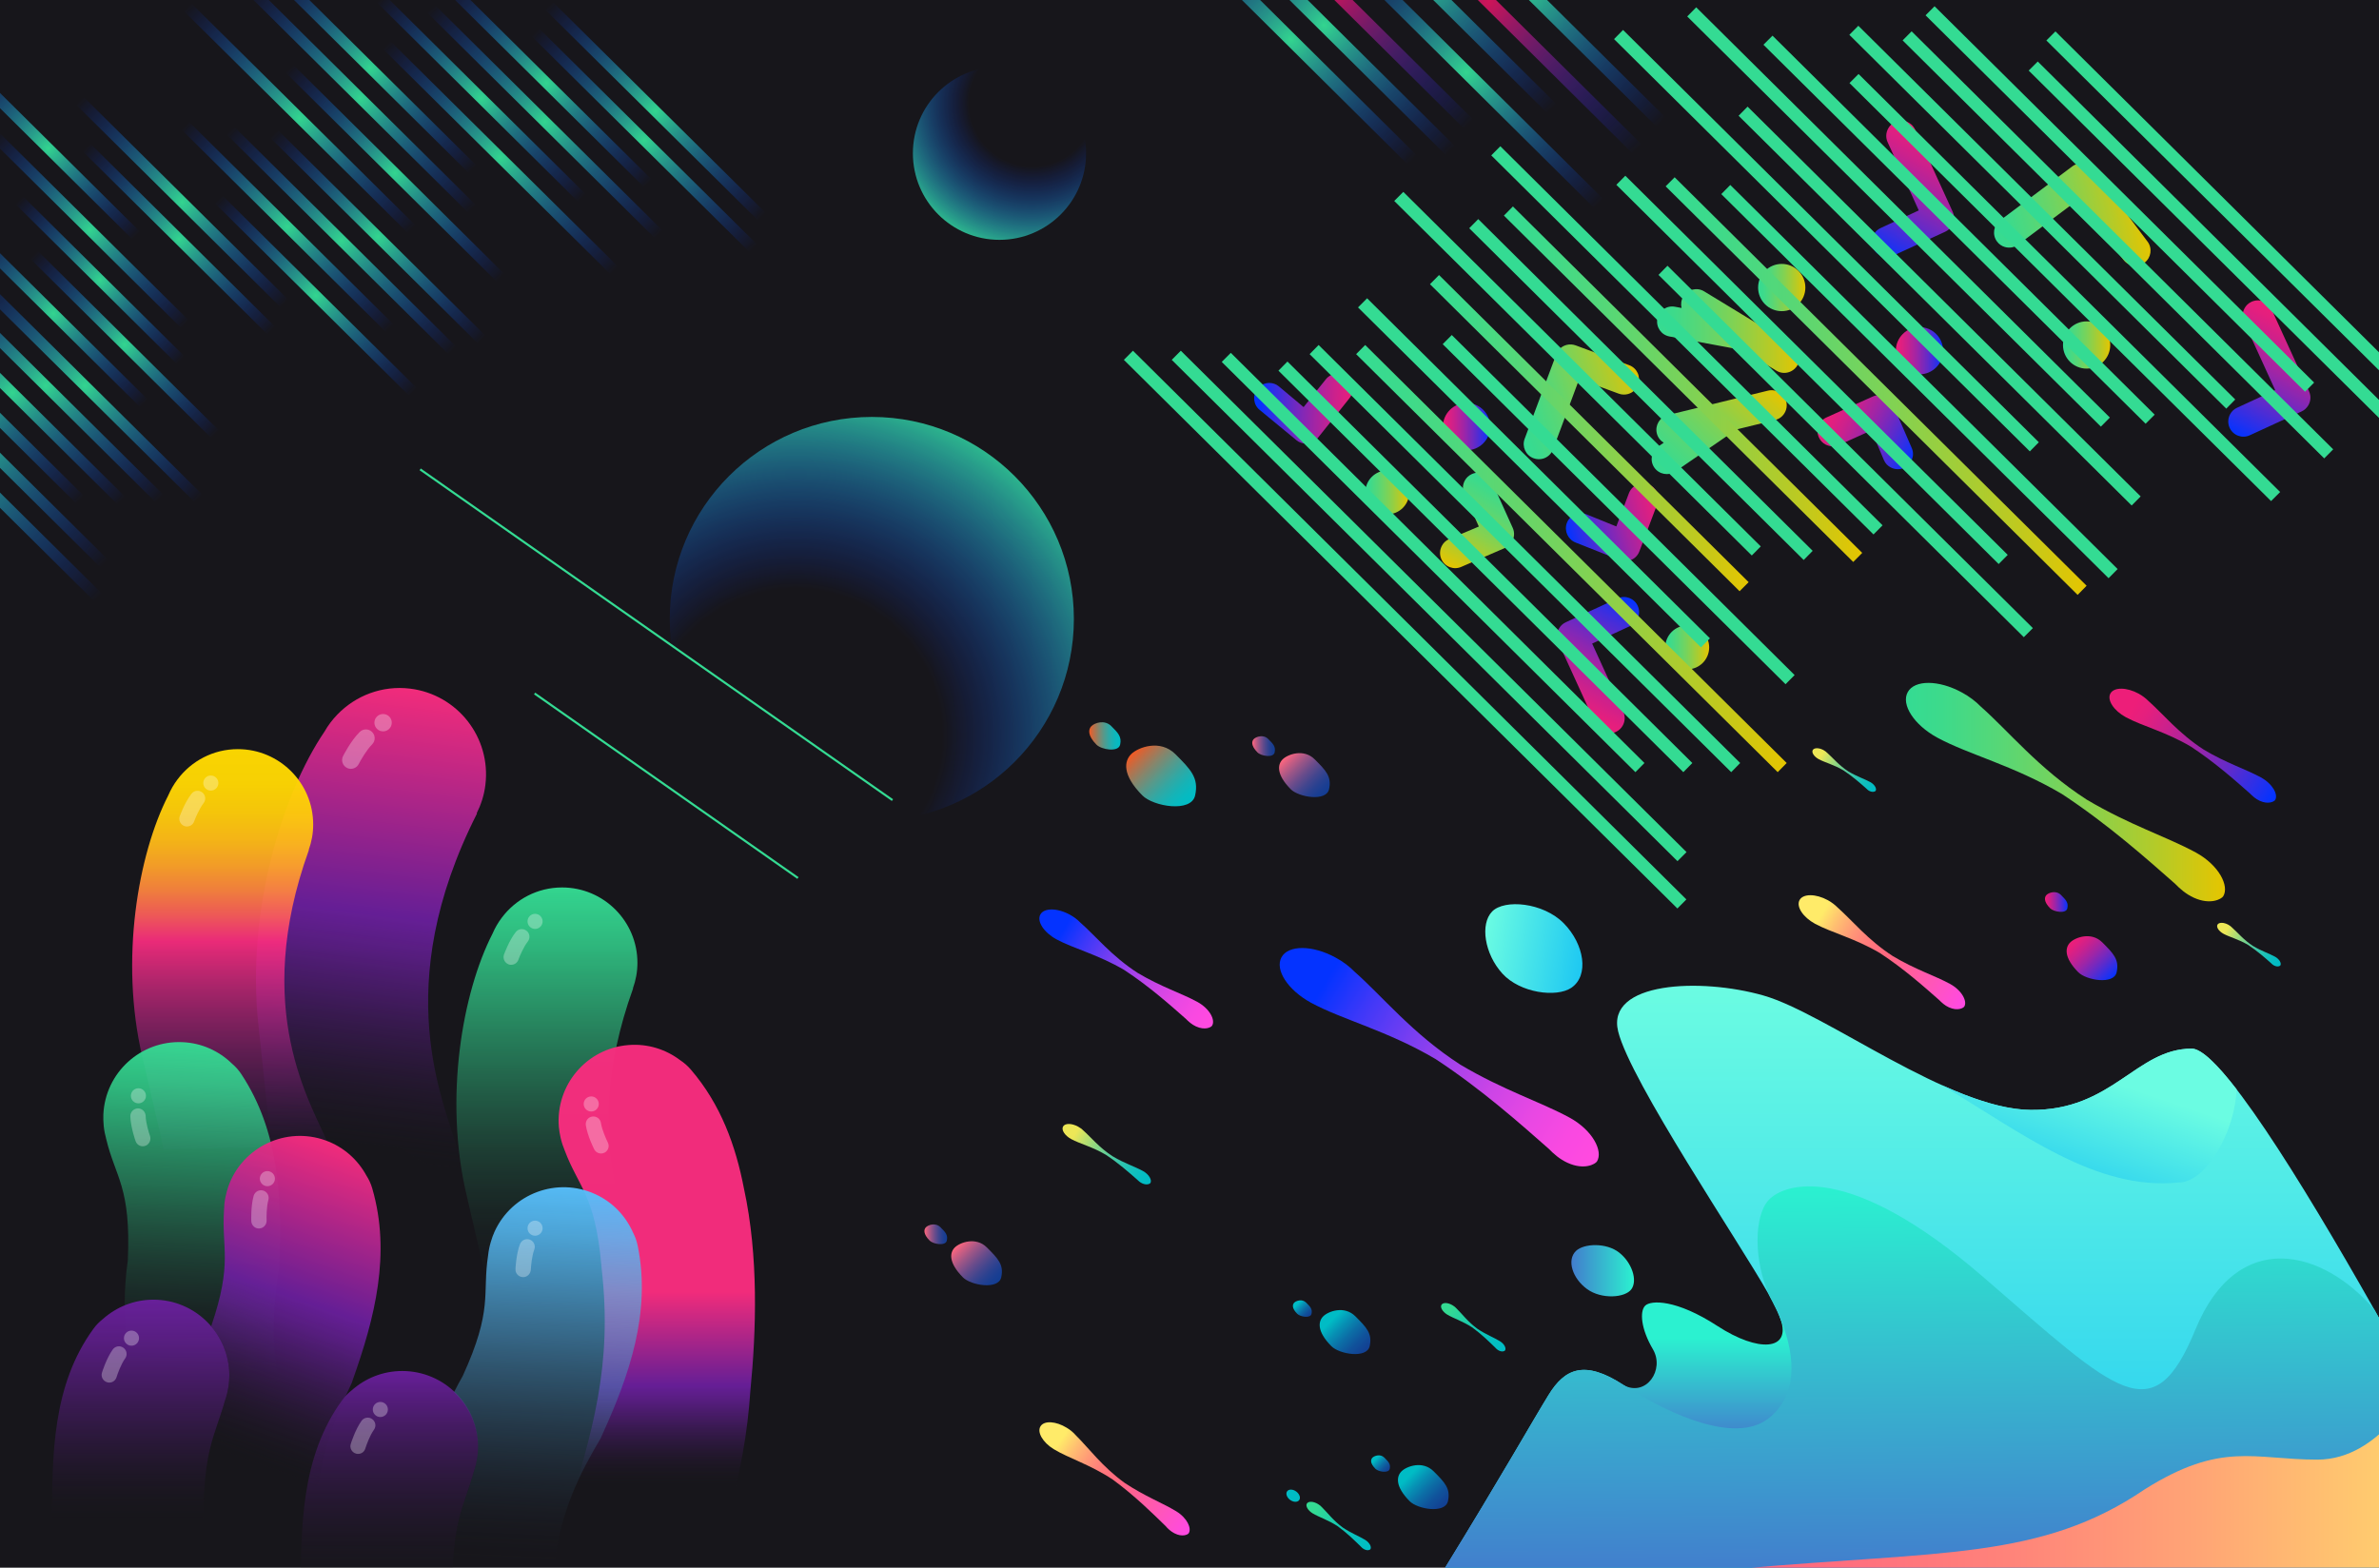 <svg id="Layer_1" xmlns="http://www.w3.org/2000/svg" width="3121.2" height="2057.1" viewBox="2465.9 -1437.3 3121.2 2057.1"><style>.st2{opacity:.3}.st3,.st4{fill:#fff}.st4{opacity:.3;enable-background:new}.st9{fill:#34db93}</style><path fill="#17161b" d="M2465.9-1437.3h3121.2V619.8H2465.9z"/><linearGradient id="SVGID_1_" gradientUnits="userSpaceOnUse" x1="2864.828" y1="781.032" x2="2864.828" y2="158.079" gradientTransform="scale(1 -1) rotate(-7.03 925.692 -401.377)"><stop offset="0" stop-color="#f82c7e" stop-opacity=".969"/><stop offset=".481" stop-color="#6a1f9d" stop-opacity=".939"/><stop offset=".555" stop-color="#661f97" stop-opacity=".805"/><stop offset=".654" stop-color="#5b1d86" stop-opacity=".625"/><stop offset=".768" stop-color="#491b6a" stop-opacity=".42"/><stop offset=".891" stop-color="#311943" stop-opacity=".197"/><stop offset="1" stop-color="#17161b" stop-opacity="0"/></linearGradient><path d="M3091.3-370.1c5.7-11.4 9.8-23.8 11.4-37.2 7.7-62.2-36.5-118.7-98.7-126.4-36.8-4.5-71.5 9.2-95.4 33.9l-.1.1c-6.5 6.7-12.2 14.2-16.8 22.3-55.8 82.2-102.8 236.4-86.8 384.7 12.4 114.7 14.6 138.6 14.8 142.8l169.7 17.6s95.7 69.8 77.3 5c-18.4-64.8-90.4-214.4 25-442.5-.3-.1-.4-.2-.4-.3z" fill="url(#SVGID_1_)"/><g class="st2"><path class="st3" d="M2924.4-428.6c-1.1-.2-2.2-.5-3.3-1.1-5.7-2.9-8-9.8-5.1-15.5.4-.8 10.1-20 21.8-31.6 4.5-4.5 11.8-4.5 16.3 0s4.5 11.8 0 16.3c-7.5 7.5-15.1 21-17.5 25.6-2.3 4.7-7.4 7.1-12.2 6.3z"/></g><circle class="st4" cx="2968.5" cy="-489" r="11.4"/><linearGradient id="SVGID_2_" gradientUnits="userSpaceOnUse" x1="3195.256" y1="671.4" x2="3195.256" y2="128.001" gradientTransform="matrix(1 0 0 -1 0 398.6)"><stop offset="0" stop-color="#34db93" stop-opacity=".969"/><stop offset=".131" stop-color="#33d790" stop-opacity=".843"/><stop offset=".273" stop-color="#31c988" stop-opacity=".704"/><stop offset=".422" stop-color="#2eb47b" stop-opacity=".561"/><stop offset=".574" stop-color="#2a9568" stop-opacity=".413"/><stop offset=".729" stop-color="#246e51" stop-opacity=".263"/><stop offset=".884" stop-color="#1d3f34" stop-opacity=".113"/><stop offset="1" stop-color="#17161b" stop-opacity="0"/></linearGradient><path d="M3296.3-140.5c3.8-10.5 5.9-21.7 5.9-33.4 0-54.6-44.3-98.9-98.9-98.9-32.3 0-61 15.6-79 39.6l-.1.1c-4.9 6.5-9 13.6-12.2 21.1-39.5 77.1-63.8 215.7-34.1 342.3 23 97.9 27.4 118.5 28 122l148.8-2.9s90.3 50.2 67.4-3.9c-22.9-54.1-101.1-176-25.6-385.8-.1 0-.2-.1-.2-.2z" fill="url(#SVGID_2_)"/><g class="st2"><path class="st3" d="M3136.1-171.3c-1 0-2-.2-2.9-.6-5.2-1.9-7.9-7.6-6.1-12.8.3-.7 6.6-18.4 15.5-29.6 3.4-4.4 9.7-5.1 14.1-1.7 4.4 3.4 5.1 9.7 1.7 14.1-5.7 7.3-10.9 19.8-12.4 24-1.5 4.2-5.6 6.8-9.9 6.6z"/></g><circle class="st4" cx="3167.9" cy="-228.3" r="9.9"/><linearGradient id="SVGID_3_" gradientUnits="userSpaceOnUse" x1="3327.593" y1="140.745" x2="3327.593" y2="-116.854" gradientTransform="matrix(1 0 0 -1 0 398.6)"><stop offset="0" stop-color="#f82c7e" stop-opacity=".969"/><stop offset=".481" stop-color="#6a1f9d" stop-opacity=".939"/><stop offset=".555" stop-color="#661f97" stop-opacity=".805"/><stop offset=".654" stop-color="#5b1d86" stop-opacity=".625"/><stop offset=".768" stop-color="#491b6a" stop-opacity=".42"/><stop offset=".891" stop-color="#311943" stop-opacity=".197"/><stop offset="1" stop-color="#17161b" stop-opacity="0"/></linearGradient><path d="M3442 122.5c-10.9-56.7-30.5-110.7-69.8-156.4-4.3-5-9-9-14-12.3-18.8-14.2-42.6-21.9-67.9-19.8-54.8 4.4-95.6 52.5-91.2 107.3.4 4.7 1.2 9.3 2.2 13.8.1.4.2.8.3 1.3 1.3 5.6 3.1 11 5.3 16.2 17.8 47.6 39.5 57.8 47.8 148.4.1 2 .3 4 .5 6.1 14.6 127.3-11.7 213.3-47.9 332.2 0 0 126.1 39.1 208.7 14.5 22-78.7 30.8-133.1 34.3-185.4 7.9-80.2 10.9-177.5-8.3-265.9z" fill="url(#SVGID_3_)"/><radialGradient id="SVGID_4_" cx="3510.99" cy="-907.742" r="473.355" fx="3508.169" fy="-909.04" gradientTransform="translate(0 436.27)" gradientUnits="userSpaceOnUse"><stop offset=".407" stop-color="#0433ff" stop-opacity="0"/><stop offset="1" stop-color="#34db93" stop-opacity=".969"/></radialGradient><circle cx="3609.7" cy="-625.1" r="265.1" fill="url(#SVGID_4_)"/><radialGradient id="SVGID_5_" cx="21341.815" cy="-11512.737" r="202.847" fx="21340.606" fy="-11513.294" gradientTransform="rotate(180 12580.652 -6407.406)" gradientUnits="userSpaceOnUse"><stop offset=".407" stop-color="#0433ff" stop-opacity="0"/><stop offset="1" stop-color="#34db93" stop-opacity=".969"/></radialGradient><circle cx="3777.2" cy="-1236.2" r="113.6" fill="url(#SVGID_5_)"/><path transform="rotate(35.008 3326.987 -604.36)" class="st9" d="M2948.7-605.8h756.5v2.8h-756.5z"/><path transform="rotate(35.02 3339.813 -406.331)" class="st9" d="M3129.1-407.8H3551v2.8h-421.9z"/><radialGradient id="SVGID_6_" cx="2535.9" cy="-1462.02" r="167.477" gradientTransform="translate(0 436.27)" gradientUnits="userSpaceOnUse"><stop offset="0" stop-color="#34db93" stop-opacity=".969"/><stop offset="1" stop-color="#0433ff" stop-opacity="0"/></radialGradient><path fill="url(#SVGID_6_)" d="M2694.2-859l-326.5-323.4 9.9-10.1 326.5 323.4z"/><radialGradient id="SVGID_7_" cx="2629.4" cy="-1421.42" r="167.477" gradientTransform="translate(0 436.27)" gradientUnits="userSpaceOnUse"><stop offset="0" stop-color="#34db93" stop-opacity=".969"/><stop offset="1" stop-color="#0433ff" stop-opacity="0"/></radialGradient><path fill="url(#SVGID_7_)" d="M2787.7-818.4l-326.5-323.4 10-10.1 326.4 323.4z"/><radialGradient id="SVGID_8_" cx="2597.05" cy="-1505.92" r="149.201" gradientTransform="translate(0 436.27)" gradientUnits="userSpaceOnUse"><stop offset="0" stop-color="#34db93" stop-opacity=".969"/><stop offset="1" stop-color="#0433ff" stop-opacity="0"/></radialGradient><path fill="url(#SVGID_8_)" d="M2736.9-921.1l-289.7-287 9.9-10.1 289.8 287.1z"/><radialGradient id="SVGID_9_" cx="2584" cy="-1571.62" r="175.527" gradientTransform="translate(0 436.27)" gradientUnits="userSpaceOnUse"><stop offset="0" stop-color="#34db93" stop-opacity=".969"/><stop offset="1" stop-color="#0433ff" stop-opacity="0"/></radialGradient><path fill="url(#SVGID_9_)" d="M2750.3-960.6L2407.7-1300l9.9-10.1 342.7 339.5z"/><radialGradient id="SVGID_10_" cx="2529.1" cy="-1678.97" r="162.901" gradientTransform="translate(0 436.27)" gradientUnits="userSpaceOnUse"><stop offset="0" stop-color="#34db93" stop-opacity=".969"/><stop offset="1" stop-color="#0433ff" stop-opacity="0"/></radialGradient><path fill="url(#SVGID_10_)" d="M2682.8-1080.5l-317.3-314.3 10-10.1 317.2 314.3z"/><radialGradient id="SVGID_11_" cx="2700.6" cy="-1559.97" r="171.052" gradientTransform="translate(0 436.27)" gradientUnits="userSpaceOnUse"><stop offset="0" stop-color="#34db93" stop-opacity=".969"/><stop offset="1" stop-color="#0433ff" stop-opacity="0"/></radialGradient><path fill="url(#SVGID_11_)" d="M2862.4-953.4l-333.6-330.5 10-10.1 333.6 330.5z"/><radialGradient id="SVGID_12_" cx="2704.8" cy="-1608.37" r="189.152" gradientTransform="translate(0 436.27)" gradientUnits="userSpaceOnUse"><stop offset="0" stop-color="#34db93" stop-opacity=".969"/><stop offset="1" stop-color="#0433ff" stop-opacity="0"/></radialGradient><path fill="url(#SVGID_12_)" d="M2884.8-983.8l-370-366.6 10-10 370 366.5z"/><radialGradient id="SVGID_13_" cx="2880.2" cy="-1485.67" r="179.902" gradientTransform="translate(0 436.27)" gradientUnits="userSpaceOnUse"><stop offset="0" stop-color="#34db93" stop-opacity=".969"/><stop offset="1" stop-color="#0433ff" stop-opacity="0"/></radialGradient><path fill="url(#SVGID_13_)" d="M3050.9-870.3l-351.4-348.1 10-10.1 351.4 348.1z"/><radialGradient id="SVGID_14_" cx="2843" cy="-1575.82" r="189.227" gradientTransform="translate(0 436.27)" gradientUnits="userSpaceOnUse"><stop offset="0" stop-color="#34db93" stop-opacity=".969"/><stop offset="1" stop-color="#0433ff" stop-opacity="0"/></radialGradient><path fill="url(#SVGID_14_)" d="M3023.1-951.2l-370.2-366.7 10-10 370.2 366.7z"/><radialGradient id="SVGID_15_" cx="2913.8" cy="-1557.92" r="205.477" gradientTransform="translate(0 436.27)" gradientUnits="userSpaceOnUse"><stop offset="0" stop-color="#34db93" stop-opacity=".969"/><stop offset="1" stop-color="#0433ff" stop-opacity="0"/></radialGradient><path fill="url(#SVGID_15_)" d="M3110.2-917.1l-402.8-399.1 10-10 402.8 399z"/><radialGradient id="SVGID_16_" cx="2961.7" cy="-1562.87" r="191.952" gradientTransform="translate(0 436.27)" gradientUnits="userSpaceOnUse"><stop offset="0" stop-color="#34db93" stop-opacity=".969"/><stop offset="1" stop-color="#0433ff" stop-opacity="0"/></radialGradient><path fill="url(#SVGID_16_)" d="M3144.5-935.5l-375.6-372.1 10-10.1 375.6 372.1z"/><radialGradient id="SVGID_17_" cx="2858.95" cy="-1718.52" r="207.602" gradientTransform="translate(0 436.27)" gradientUnits="userSpaceOnUse"><stop offset="0" stop-color="#34db93" stop-opacity=".969"/><stop offset="1" stop-color="#0433ff" stop-opacity="0"/></radialGradient><path fill="url(#SVGID_17_)" d="M3057.5-1075.6l-407.1-403.3 10-10 407.1 403.2z"/><radialGradient id="SVGID_18_" cx="2984" cy="-1646.32" r="195.127" gradientTransform="translate(0 436.27)" gradientUnits="userSpaceOnUse"><stop offset="0" stop-color="#34db93" stop-opacity=".969"/><stop offset="1" stop-color="#0433ff" stop-opacity="0"/></radialGradient><path fill="url(#SVGID_18_)" d="M3170-1015.8l-382-378.4 10-10.1 382 378.4z"/><radialGradient id="SVGID_19_" cx="2938.55" cy="-1744.67" r="206.427" gradientTransform="translate(0 436.27)" gradientUnits="userSpaceOnUse"><stop offset="0" stop-color="#34db93" stop-opacity=".969"/><stop offset="1" stop-color="#0433ff" stop-opacity="0"/></radialGradient><path fill="url(#SVGID_19_)" d="M3136-1102.9l-404.8-401 10-10 404.7 400.9z"/><radialGradient id="SVGID_20_" cx="2951.9" cy="-1784.22" r="189.077" gradientTransform="translate(0 436.27)" gradientUnits="userSpaceOnUse"><stop offset="0" stop-color="#34db93" stop-opacity=".969"/><stop offset="1" stop-color="#0433ff" stop-opacity="0"/></radialGradient><path fill="url(#SVGID_20_)" d="M3131.9-1159.7L2762-1526.1l9.9-10.1 369.9 366.4z"/><radialGradient id="SVGID_21_" cx="3122.3" cy="-1666.77" r="210.752" gradientTransform="translate(0 436.27)" gradientUnits="userSpaceOnUse"><stop offset="0" stop-color="#34db93" stop-opacity=".969"/><stop offset="1" stop-color="#0433ff" stop-opacity="0"/></radialGradient><path fill="url(#SVGID_21_)" d="M3324-1020.7l-413.4-409.6 9.9-10 413.5 409.5z"/><radialGradient id="SVGID_22_" cx="3097.4" cy="-1744.52" r="186.177" gradientTransform="translate(0 436.27)" gradientUnits="userSpaceOnUse"><stop offset="0" stop-color="#34db93" stop-opacity=".969"/><stop offset="1" stop-color="#0433ff" stop-opacity="0"/></radialGradient><path fill="url(#SVGID_22_)" d="M3274.5-1122.9l-364.1-360.7 9.9-10 364.1 360.7z"/><radialGradient id="SVGID_23_" cx="2393.55" cy="-1288.87" r="283.278" gradientTransform="translate(0 436.27)" gradientUnits="userSpaceOnUse"><stop offset="0" stop-color="#34db93" stop-opacity=".969"/><stop offset="1" stop-color="#0433ff" stop-opacity="0"/></radialGradient><path fill="url(#SVGID_23_)" d="M2668.1-570.6L2109-1124.5l10-10.1 559.1 553.9z"/><radialGradient id="SVGID_24_" cx="2420.05" cy="-1314.97" r="257.027" gradientTransform="translate(0 436.27)" gradientUnits="userSpaceOnUse"><stop offset="0" stop-color="#34db93" stop-opacity=".969"/><stop offset="1" stop-color="#0433ff" stop-opacity="0"/></radialGradient><path fill="url(#SVGID_24_)" d="M2668.3-622.8l-506.4-501.7 10-10.1 506.3 501.7z"/><radialGradient id="SVGID_25_" cx="2424.45" cy="-1363.07" r="206.427" gradientTransform="translate(0 436.27)" gradientUnits="userSpaceOnUse"><stop offset="0" stop-color="#34db93" stop-opacity=".969"/><stop offset="1" stop-color="#0433ff" stop-opacity="0"/></radialGradient><path fill="url(#SVGID_25_)" d="M2621.8-721.3l-404.7-400.9 10-10.1 404.7 401z"/><radialGradient id="SVGID_26_" cx="2482.2" cy="-1358.22" r="201.577" gradientTransform="translate(0 436.27)" gradientUnits="userSpaceOnUse"><stop offset="0" stop-color="#34db93" stop-opacity=".969"/><stop offset="1" stop-color="#0433ff" stop-opacity="0"/></radialGradient><path fill="url(#SVGID_26_)" d="M2674.7-721.3l-395-391.3 10-10 395 391.3z"/><radialGradient id="SVGID_27_" cx="2525.9" cy="-1367.37" r="210.752" gradientTransform="translate(0 436.27)" gradientUnits="userSpaceOnUse"><stop offset="0" stop-color="#34db93" stop-opacity=".969"/><stop offset="1" stop-color="#0433ff" stop-opacity="0"/></radialGradient><path fill="url(#SVGID_27_)" d="M2727.6-721.3l-413.4-409.5 9.9-10.1 413.5 409.6z"/><radialGradient id="SVGID_28_" cx="2577.2" cy="-1367.37" r="210.752" gradientTransform="translate(0 436.27)" gradientUnits="userSpaceOnUse"><stop offset="0" stop-color="#34db93" stop-opacity=".969"/><stop offset="1" stop-color="#0433ff" stop-opacity="0"/></radialGradient><path fill="url(#SVGID_28_)" d="M2779-721.3l-413.5-409.5 10-10.1 413.4 409.6z"/><radialGradient id="SVGID_29_" cx="3180.9" cy="-1713.92" r="210.777" gradientTransform="translate(0 436.27)" gradientUnits="userSpaceOnUse"><stop offset="0" stop-color="#34db93" stop-opacity=".969"/><stop offset="1" stop-color="#0433ff" stop-opacity="0"/></radialGradient><path fill="url(#SVGID_29_)" d="M3382.6-1067.8l-413.4-409.6 10-10.1 413.4 409.6z"/><radialGradient id="SVGID_30_" cx="3183" cy="-1764.67" r="187.652" gradientTransform="translate(0 436.27)" gradientUnits="userSpaceOnUse"><stop offset="0" stop-color="#34db93" stop-opacity=".969"/><stop offset="1" stop-color="#0433ff" stop-opacity="0"/></radialGradient><path fill="url(#SVGID_30_)" d="M3361.5-1141.6l-367-363.5 10-10.1 367 363.6z"/><radialGradient id="SVGID_31_" cx="3325.75" cy="-1727.72" r="196.852" gradientTransform="translate(0 436.27)" gradientUnits="userSpaceOnUse"><stop offset="0" stop-color="#34db93" stop-opacity=".969"/><stop offset="1" stop-color="#0433ff" stop-opacity="0"/></radialGradient><path fill="url(#SVGID_31_)" d="M3513.5-1095.5L3128-1477.3l10-10.1 385.5 381.9z"/><radialGradient id="SVGID_32_" cx="3311.15" cy="-1689.52" r="201.752" gradientTransform="translate(0 436.27)" gradientUnits="userSpaceOnUse"><stop offset="0" stop-color="#34db93" stop-opacity=".969"/><stop offset="1" stop-color="#0433ff" stop-opacity="0"/></radialGradient><path fill="url(#SVGID_32_)" d="M3503.8-1052.4l-395.3-391.7 10-10 395.3 391.6z"/><linearGradient id="SVGID_33_" gradientUnits="userSpaceOnUse" x1="3391.083" y1="-4073.957" x2="3561.75" y2="-4073.957" gradientTransform="rotate(-16.3 15049.706 -6199.121)"><stop offset="0" stop-color="#34db93"/><stop offset=".112" stop-color="#3dda8b"/><stop offset=".297" stop-color="#57d776"/><stop offset=".533" stop-color="#80d254"/><stop offset=".809" stop-color="#b9ca24"/><stop offset="1" stop-color="#e5c500"/></linearGradient><path d="M4603.4-958.1l-70.2-26c-3.9-1.4-7.9-1.6-11.6-.7-6.2 1.5-11.6 5.9-13.9 12.4l-41.5 110.9c-3.8 10.3 1.4 21.7 11.7 25.5 4.2 1.6 8.5 1.6 12.5.5 5.8-1.7 10.8-6 13-12.1l34.4-92.3 51.7 19.1c4.2 1.6 8.5 1.6 12.5.5 5.8-1.7 10.8-6 13-12.1 3.9-10.5-1.3-21.9-11.6-25.7z" fill="url(#SVGID_33_)"/><linearGradient id="SVGID_34_" gradientUnits="userSpaceOnUse" x1="4622.891" y1="-11531.905" x2="4793.644" y2="-11531.905" gradientTransform="rotate(-61.262 13889.969 -5934.815)"><stop offset="0" stop-color="#ed1e79"/><stop offset=".091" stop-color="#e41f7e"/><stop offset=".242" stop-color="#ca218d"/><stop offset=".435" stop-color="#a125a5"/><stop offset=".662" stop-color="#672ac6"/><stop offset=".914" stop-color="#1e31f0"/><stop offset="1" stop-color="#0433ff"/></linearGradient><path d="M4588.2-652.1l-68 31.3c-3.8 1.7-6.7 4.5-8.7 7.8-3.3 5.4-4 12.4-1.1 18.6l49.2 107.7c4.6 10 16.3 14.4 26.3 9.8 4-1.8 7.2-4.9 9.1-8.5 2.9-5.3 3.4-11.9.7-17.8l-40.9-89.6 50-23.1c4-1.8 7.2-4.9 9.1-8.5 2.9-5.3 3.4-11.9.7-17.8-4.6-10.1-16.4-14.5-26.4-9.9z" fill="url(#SVGID_34_)"/><linearGradient id="SVGID_35_" gradientUnits="userSpaceOnUse" x1="22664.449" y1="-1095.676" x2="22835.156" y2="-1095.676" gradientTransform="scale(-1) rotate(-61.262 10810.391 23449.703)"><stop offset="0" stop-color="#ed1e79"/><stop offset=".091" stop-color="#e41f7e"/><stop offset=".242" stop-color="#ca218d"/><stop offset=".435" stop-color="#a125a5"/><stop offset=".662" stop-color="#672ac6"/><stop offset=".914" stop-color="#1e31f0"/><stop offset="1" stop-color="#0433ff"/></linearGradient><path d="M4949.9-1101.9l68-31.3c3.8-1.7 6.7-4.5 8.7-7.8 3.3-5.4 4-12.4 1.1-18.6l-49.2-107.7c-4.6-10-16.3-14.4-26.3-9.8-4 1.8-7.2 4.9-9.1 8.5-2.9 5.3-3.4 11.9-.7 17.8l40.9 89.6-50 23.1c-4 1.8-7.2 4.9-9.1 8.5-2.9 5.3-3.4 11.9-.7 17.8 4.7 10.1 16.4 14.4 26.4 9.9z" fill="url(#SVGID_35_)"/><linearGradient id="SVGID_36_" gradientUnits="userSpaceOnUse" x1="22646.428" y1="-1619.069" x2="22817.182" y2="-1619.069" gradientTransform="scale(-1) rotate(-61.262 10810.391 23449.703)"><stop offset="0" stop-color="#ed1e79"/><stop offset=".091" stop-color="#e41f7e"/><stop offset=".242" stop-color="#ca218d"/><stop offset=".435" stop-color="#a125a5"/><stop offset=".662" stop-color="#672ac6"/><stop offset=".914" stop-color="#1e31f0"/><stop offset="1" stop-color="#0433ff"/></linearGradient><path d="M5417.5-866.1l68-31.3c3.8-1.7 6.7-4.5 8.7-7.8 3.3-5.4 4-12.4 1.1-18.6l-49.2-107.7c-4.6-10-16.3-14.4-26.3-9.8-4 1.8-7.2 4.9-9.1 8.5-2.9 5.3-3.4 11.9-.7 17.8l40.9 89.6-50 23.1c-4 1.8-7.2 4.9-9.1 8.5-2.9 5.3-3.4 11.9-.7 17.8 4.6 10.1 16.4 14.5 26.4 9.9z" fill="url(#SVGID_36_)"/><linearGradient id="SVGID_37_" gradientUnits="userSpaceOnUse" x1="4208.851" y1="-3607.569" x2="4405.378" y2="-3607.569" gradientTransform="rotate(-12.275 16196.566 -6433.134)"><stop offset="0" stop-color="#34db93"/><stop offset=".112" stop-color="#3dda8b"/><stop offset=".297" stop-color="#57d776"/><stop offset=".533" stop-color="#80d254"/><stop offset=".809" stop-color="#b9ca24"/><stop offset="1" stop-color="#e5c500"/></linearGradient><path d="M5283.4-1120.3l-70.9-94.7c-2.5-3.3-5.8-5.6-9.4-6.9-6-2.1-12.9-1.2-18.4 2.9l-94.7 70.9c-8.8 6.6-10.6 19-4 27.8 2.7 3.6 6.3 6 10.2 7.1 5.8 1.7 12.3.8 17.5-3.1l78.9-59.1 59.1 78.9c2.7 3.6 6.3 6 10.2 7.1 5.8 1.7 12.3.8 17.5-3.1 8.8-6.6 10.6-19.1 4-27.8z" fill="url(#SVGID_37_)"/><linearGradient id="SVGID_38_" gradientUnits="userSpaceOnUse" x1="8711.178" y1="2193.988" x2="8840.235" y2="2193.988" gradientTransform="rotate(28.738 12835.684 -6860.449)"><stop offset="0" stop-color="#ed1e79"/><stop offset=".091" stop-color="#e41f7e"/><stop offset=".242" stop-color="#ca218d"/><stop offset=".435" stop-color="#a125a5"/><stop offset=".662" stop-color="#672ac6"/><stop offset=".914" stop-color="#1e31f0"/><stop offset="1" stop-color="#0433ff"/></linearGradient><path d="M4973.9-849.8l-24.8-57.3c-1.7-3.8-4.5-6.7-7.8-8.7-5.4-3.3-12.4-4-18.6-1.1l-60.6 27.4c-10 4.6-14.4 16.3-9.8 26.3 1.8 4 4.9 7.2 8.5 9.1 5.3 2.9 11.9 3.4 17.8.7l42.5-19.1 16.6 39.3c1.8 4 4.9 7.2 8.5 9.1 5.3 2.9 11.9 3.4 17.8.7 10.1-4.7 14.5-16.5 9.9-26.4z" fill="url(#SVGID_38_)"/><linearGradient id="SVGID_39_" gradientUnits="userSpaceOnUse" x1="23941.111" y1="-8622.691" x2="24069.998" y2="-8622.691" gradientTransform="rotate(163.7 13733.188 -6070.988)"><stop offset="0" stop-color="#ed1e79"/><stop offset=".091" stop-color="#e41f7e"/><stop offset=".242" stop-color="#ca218d"/><stop offset=".435" stop-color="#a125a5"/><stop offset=".662" stop-color="#672ac6"/><stop offset=".914" stop-color="#1e31f0"/><stop offset="1" stop-color="#0433ff"/></linearGradient><path d="M4533.3-725.3l58 23c3.9 1.4 7.9 1.6 11.6.7 6.2-1.5 11.6-5.9 13.9-12.4l23.5-62.2c3.8-10.3-1.4-21.7-11.7-25.5-4.2-1.6-8.5-1.6-12.5-.5-5.8 1.7-10.8 6-13.1 12.1l-16.5 43.6-39.5-16c-4.2-1.6-8.5-1.6-12.5-.5-5.8 1.7-10.8 6-13 12.1-3.7 10.3 1.6 21.8 11.8 25.6z" fill="url(#SVGID_39_)"/><linearGradient id="SVGID_40_" gradientUnits="userSpaceOnUse" x1="23088.6" y1="-11322.954" x2="23217.566" y2="-11322.954" gradientTransform="scale(-1) rotate(1.612 -425100.383 -976737.096)"><stop offset="0" stop-color="#ed1e79"/><stop offset=".091" stop-color="#e41f7e"/><stop offset=".242" stop-color="#ca218d"/><stop offset=".435" stop-color="#a125a5"/><stop offset=".662" stop-color="#672ac6"/><stop offset=".914" stop-color="#1e31f0"/><stop offset="1" stop-color="#0433ff"/></linearGradient><path d="M4118.8-899.2l48.2 39.7c3.2 2.6 7 3.9 10.9 4.2 6.4.5 12.8-2.1 17.1-7.5l41.4-52c6.8-8.6 5.3-21.1-3.3-27.9-3.5-2.8-7.6-4.2-11.7-4.3-6-.2-12.1 2.4-16.1 7.5l-29.1 36.4-32.7-27.4c-3.5-2.8-7.6-4.2-11.7-4.3-6-.2-12.1 2.4-16.1 7.5-6.9 8.8-5.5 21.3 3.1 28.1z" fill="url(#SVGID_40_)"/><linearGradient id="SVGID_41_" gradientUnits="userSpaceOnUse" x1="22832.658" y1="-794.873" x2="22961.75" y2="-794.873" gradientTransform="scale(-1) rotate(-61.262 10545.75 23031.688)"><stop offset="0" stop-color="#34db93"/><stop offset=".112" stop-color="#3dda8b"/><stop offset=".297" stop-color="#57d776"/><stop offset=".533" stop-color="#80d254"/><stop offset=".809" stop-color="#b9ca24"/><stop offset="1" stop-color="#e5c500"/></linearGradient><path d="M4383.4-693.6l57.3-24.8c3.8-1.7 6.7-4.5 8.7-7.8 3.3-5.4 4-12.4 1.1-18.6l-27.4-60.6c-4.6-10-16.3-14.4-26.3-9.8-4 1.8-7.2 4.9-9.1 8.5-2.9 5.3-3.4 11.9-.7 17.8l19.1 42.5-39.3 16.6c-4 1.8-7.2 4.9-9.1 8.5-2.9 5.3-3.4 11.9-.7 17.8 4.6 10.1 16.4 14.5 26.4 9.9z" fill="url(#SVGID_41_)"/><path class="st9" d="M4808.5-539.5l-449.8-446.2 11.9-12 449.8 446.2zM4666.6-245.2l-726.2-719.9 11.9-12 726.1 720zM4666.7-307.3l-663.5-657.8 11.9-12 663.5 657.9zM4737.2-424.1l-553.1-548.5 11.8-12L4749-436.1z"/><linearGradient id="SVGID_42_" gradientUnits="userSpaceOnUse" x1="4359" y1="-1313.77" x2="4421" y2="-1313.77" gradientTransform="translate(0 436.27)"><stop offset="0" stop-color="#ed1e79"/><stop offset=".091" stop-color="#e41f7e"/><stop offset=".242" stop-color="#ca218d"/><stop offset=".435" stop-color="#a125a5"/><stop offset=".662" stop-color="#672ac6"/><stop offset=".914" stop-color="#1e31f0"/><stop offset="1" stop-color="#0433ff"/></linearGradient><circle cx="4390" cy="-877.5" r="31" fill="url(#SVGID_42_)"/><linearGradient id="SVGID_43_" gradientUnits="userSpaceOnUse" x1="4257.257" y1="-1227.47" x2="4314.857" y2="-1227.47" gradientTransform="translate(0 436.27)"><stop offset="0" stop-color="#34db93"/><stop offset=".112" stop-color="#3dda8b"/><stop offset=".297" stop-color="#57d776"/><stop offset=".533" stop-color="#80d254"/><stop offset=".809" stop-color="#b9ca24"/><stop offset="1" stop-color="#e5c500"/></linearGradient><circle cx="4286" cy="-791.2" r="28.8" fill="url(#SVGID_43_)"/><linearGradient id="SVGID_44_" gradientUnits="userSpaceOnUse" x1="4650.7" y1="-1024.07" x2="4708.3" y2="-1024.07" gradientTransform="translate(0 436.27)"><stop offset="0" stop-color="#34db93"/><stop offset=".112" stop-color="#3dda8b"/><stop offset=".297" stop-color="#57d776"/><stop offset=".533" stop-color="#80d254"/><stop offset=".809" stop-color="#b9ca24"/><stop offset="1" stop-color="#e5c500"/></linearGradient><circle cx="4679.5" cy="-587.8" r="28.8" fill="url(#SVGID_44_)"/><linearGradient id="SVGID_45_" gradientUnits="userSpaceOnUse" x1="4772.5" y1="-1496.27" x2="4834.5" y2="-1496.27" gradientTransform="translate(0 436.27)"><stop offset="0" stop-color="#34db93"/><stop offset=".112" stop-color="#3dda8b"/><stop offset=".297" stop-color="#57d776"/><stop offset=".533" stop-color="#80d254"/><stop offset=".809" stop-color="#b9ca24"/><stop offset="1" stop-color="#e5c500"/></linearGradient><circle cx="4803.5" cy="-1060" r="31" fill="url(#SVGID_45_)"/><linearGradient id="SVGID_46_" gradientUnits="userSpaceOnUse" x1="5172.5" y1="-1420.87" x2="5234.5" y2="-1420.87" gradientTransform="translate(0 436.27)"><stop offset="0" stop-color="#34db93"/><stop offset=".112" stop-color="#3dda8b"/><stop offset=".297" stop-color="#57d776"/><stop offset=".533" stop-color="#80d254"/><stop offset=".809" stop-color="#b9ca24"/><stop offset="1" stop-color="#e5c500"/></linearGradient><circle cx="5203.5" cy="-984.6" r="31" fill="url(#SVGID_46_)"/><linearGradient id="SVGID_47_" gradientUnits="userSpaceOnUse" x1="4953.2" y1="-1413.37" x2="5015.2" y2="-1413.37" gradientTransform="translate(0 436.27)"><stop offset="0" stop-color="#ed1e79"/><stop offset=".091" stop-color="#e41f7e"/><stop offset=".242" stop-color="#ca218d"/><stop offset=".435" stop-color="#a125a5"/><stop offset=".662" stop-color="#672ac6"/><stop offset=".914" stop-color="#1e31f0"/><stop offset="1" stop-color="#0433ff"/></linearGradient><circle cx="4984.2" cy="-977.1" r="31" fill="url(#SVGID_47_)"/><linearGradient id="SVGID_48_" gradientUnits="userSpaceOnUse" x1="4651.2" y1="-1366.97" x2="5203.5" y2="-1366.97" gradientTransform="translate(0 436.27)"><stop offset="0" stop-color="#34db93"/><stop offset=".112" stop-color="#3dda8b"/><stop offset=".297" stop-color="#57d776"/><stop offset=".533" stop-color="#80d254"/><stop offset=".809" stop-color="#b9ca24"/><stop offset="1" stop-color="#e5c500"/></linearGradient><path fill="url(#SVGID_48_)" d="M5191.7-656.7l-540.5-536.1 11.8-11.9 540.5 536z"/><path class="st9" d="M5232.3-678.6l-508.1-504 11.8-12 508.2 504zM5129-845l-545.5-541 11.8-12 545.5 541zM5262.6-774l-515.7-511.4 11.8-12 515.7 511.5zM5222.2-877.5l-542.7-538.2 11.8-12L5234-889.4zM5280.9-881.3l-501.4-497.3 11.9-11.9 501.4 497.3zM5445.5-779.8l-553.1-548.5 11.9-11.9 553.1 548.5zM5386.7-901.1l-494.5-490.5 11.8-11.9 494.5 490.4zM5515.2-835.8l-553.1-548.5 11.8-11.9L5527-847.7zM5490.1-923.3l-497.9-493.9 11.8-11.9 498 493.8zM5670.6-868.6l-519.9-515.6 11.9-11.9 519.8 515.6zM5659.1-817.5l-531.6-527.2 11.9-11.9 531.5 527.2z"/><linearGradient id="SVGID_49_" gradientUnits="userSpaceOnUse" x1="4639.963" y1="-1439.214" x2="4826.62" y2="-1439.214" gradientTransform="translate(0 436.27)"><stop offset="0" stop-color="#34db93"/><stop offset=".112" stop-color="#3dda8b"/><stop offset=".297" stop-color="#57d776"/><stop offset=".533" stop-color="#80d254"/><stop offset=".809" stop-color="#b9ca24"/><stop offset="1" stop-color="#e5c500"/></linearGradient><path d="M4817.1-984.8l-115.4-70.2c-9.4-5.7-21.6-2.7-27.3 6.7-2.9 4.7-3.5 10.1-2.3 15.1l-8.7-1.6c-10.8-2-21.1 5.1-23.1 15.9s5.1 21.1 15.9 23.1l95.7 17.8 44.6 27.1c3.2 2 6.8 2.9 10.3 2.9 6.7 0 13.2-3.4 17-9.5 5.6-9.4 2.6-21.6-6.7-27.3z" fill="url(#SVGID_49_)"/><linearGradient id="SVGID_50_" gradientUnits="userSpaceOnUse" x1="3692.374" y1="-9139.633" x2="3879.065" y2="-9139.633" gradientTransform="rotate(-45.001 14221.914 -6128.595)"><stop offset="0" stop-color="#34db93"/><stop offset=".112" stop-color="#3dda8b"/><stop offset=".297" stop-color="#57d776"/><stop offset=".533" stop-color="#80d254"/><stop offset=".809" stop-color="#b9ca24"/><stop offset="1" stop-color="#e5c500"/></linearGradient><path d="M4785.4-924.7l-131.2 32c-10.6 2.6-17.2 13.3-14.6 24 1.3 5.4 4.7 9.7 9.1 12.3l-7.3 5c-9 6.2-11.3 18.6-5.1 27.6 6.2 9 18.6 11.3 27.6 5.1l80.3-55.1 50.7-12.4c3.7-.9 6.8-2.7 9.3-5.2 4.7-4.7 7-11.8 5.3-18.7-2.7-10.7-13.4-17.2-24.1-14.6z" fill="url(#SVGID_50_)"/><radialGradient id="SVGID_51_" cx="4159.65" cy="-1821.57" r="224.477" gradientTransform="translate(0 436.27)" gradientUnits="userSpaceOnUse"><stop offset="0" stop-color="#34db93" stop-opacity=".969"/><stop offset="1" stop-color="#0433ff" stop-opacity="0"/></radialGradient><path fill="url(#SVGID_51_)" d="M4373.1-1161.7L3934.3-1597l11.8-11.9 438.9 435.3z"/><radialGradient id="SVGID_52_" cx="4202.95" cy="-1840.52" r="234.152" gradientTransform="translate(0 436.27)" gradientUnits="userSpaceOnUse"><stop offset="0" stop-color="#34db93" stop-opacity=".969"/><stop offset="1" stop-color="#0433ff" stop-opacity="0"/></radialGradient><path fill="url(#SVGID_52_)" d="M4426.2-1171l-458.3-454.5 11.8-12 458.3 454.6z"/><radialGradient id="SVGID_53_" cx="4211.7" cy="-1890.27" r="255.702" gradientTransform="translate(0 436.27)" gradientUnits="userSpaceOnUse"><stop offset="0" stop-color="#d4145a" stop-opacity=".969"/><stop offset="1" stop-color="#0433ff" stop-opacity="0"/></radialGradient><path fill="url(#SVGID_53_)" d="M4456.5-1199.3L3955-1696.7l11.9-12 501.5 497.4z"/><path class="st9" d="M5088.1-697.2l-501.6-497.6 11.8-11.9L5100-709.2z"/><radialGradient id="SVGID_54_" cx="4418.75" cy="-1871.47" r="275.077" gradientTransform="translate(0 436.27)" gradientUnits="userSpaceOnUse"><stop offset="0" stop-color="#d4145a" stop-opacity=".969"/><stop offset="1" stop-color="#0433ff" stop-opacity="0"/></radialGradient><path fill="url(#SVGID_54_)" d="M4683.1-1161.2l-540.5-536.1 11.8-11.9 540.5 536z"/><radialGradient id="SVGID_55_" cx="4461.4" cy="-1895.67" r="259.002" gradientTransform="translate(0 436.27)" gradientUnits="userSpaceOnUse"><stop offset="0" stop-color="#34db93" stop-opacity=".969"/><stop offset="1" stop-color="#0433ff" stop-opacity="0"/></radialGradient><path fill="url(#SVGID_55_)" d="M4709.6-1201.4l-508.2-504 11.8-12 508.2 504z"/><radialGradient id="SVGID_56_" cx="4390" cy="-1778.57" r="244.652" gradientTransform="translate(0 436.27)" gradientUnits="userSpaceOnUse"><stop offset="0" stop-color="#34db93" stop-opacity=".969"/><stop offset="1" stop-color="#0433ff" stop-opacity="0"/></radialGradient><path fill="url(#SVGID_56_)" d="M4623.7-1098.6L4144.4-1574l11.8-12 479.4 475.5z"/><radialGradient id="SVGID_57_" cx="4320.45" cy="-1911.02" r="255.752" gradientTransform="translate(0 436.27)" gradientUnits="userSpaceOnUse"><stop offset="0" stop-color="#34db93" stop-opacity=".969"/><stop offset="1" stop-color="#0433ff" stop-opacity="0"/></radialGradient><path fill="url(#SVGID_57_)" d="M4565.3-1220l-501.6-497.6 11.8-11.9 501.7 497.5z"/><path class="st9" d="M4697.5-587.8l-449.9-446.1 11.9-12 449.8 446.2z"/><linearGradient id="SVGID_58_" gradientUnits="userSpaceOnUse" x1="4245.1" y1="-1140.62" x2="4810" y2="-1140.62" gradientTransform="translate(0 436.27)"><stop offset="0" stop-color="#34db93"/><stop offset=".112" stop-color="#3dda8b"/><stop offset=".297" stop-color="#57d776"/><stop offset=".533" stop-color="#80d254"/><stop offset=".809" stop-color="#b9ca24"/><stop offset="1" stop-color="#e5c500"/></linearGradient><path fill="url(#SVGID_58_)" d="M4798.2-424.1l-553.1-548.5 11.9-12 553 548.5z"/><path class="st9" d="M4611.5-424.1l-542.7-538.3 11.9-11.9 542.7 538.2zM4674.4-424.1l-531.2-526.8 11.8-12 531.2 526.8z"/><linearGradient id="SVGID_59_" gradientUnits="userSpaceOnUse" x1="4342" y1="1267.55" x2="4760.1" y2="1267.55" gradientTransform="matrix(1 0 0 -1 0 398.6)"><stop offset="0" stop-color="#34db93"/><stop offset=".112" stop-color="#3dda8b"/><stop offset=".297" stop-color="#57d776"/><stop offset=".533" stop-color="#80d254"/><stop offset=".809" stop-color="#b9ca24"/><stop offset="1" stop-color="#e5c500"/></linearGradient><path fill="url(#SVGID_59_)" d="M4748.2-661.5L4342-1064.4l11.9-12 406.2 403z"/><path class="st9" d="M4764.2-708.4l-469.1-465.2 11.9-11.9 469 465.2zM4832.3-702.5l-438.8-435.3 11.8-12 438.8 435.3z"/><linearGradient id="SVGID_60_" gradientUnits="userSpaceOnUse" x1="4439" y1="-1369.42" x2="4909.1" y2="-1369.42" gradientTransform="translate(0 436.27)"><stop offset="0" stop-color="#34db93"/><stop offset=".112" stop-color="#3dda8b"/><stop offset=".297" stop-color="#57d776"/><stop offset=".533" stop-color="#80d254"/><stop offset=".809" stop-color="#b9ca24"/><stop offset="1" stop-color="#e5c500"/></linearGradient><path fill="url(#SVGID_60_)" d="M4897.3-699.9L4439-1154.4l11.8-12 458.3 454.6z"/><path class="st9" d="M4923.9-736l-501.5-497.4 11.9-12L4935.8-748zM5121.1-601.2l-479.3-475.4 11.8-12L5133-613.1z"/><linearGradient id="SVGID_61_" gradientUnits="userSpaceOnUse" x1="4856.363" y1="-674.749" x2="5043.21" y2="-561.456" gradientTransform="translate(0 436.27)"><stop offset="0" stop-color="#ffeb69"/><stop offset=".107" stop-color="#ffbe71"/><stop offset=".214" stop-color="#ff9877"/><stop offset=".313" stop-color="#ff7d7b"/><stop offset=".401" stop-color="#ff6d7e"/><stop offset=".467" stop-color="#ff677f"/><stop offset=".994" stop-color="#ff4ae0"/></linearGradient><path d="M5024.2-146.3c-20.7-11.2-44.9-18.5-74.9-36.4-32.9-21.3-53.3-46.8-72.4-63.7-3.5-3.5-7.8-6.9-12.9-9.7-15.8-8.6-32.4-8.7-37.1-.2-4.7 8.5 4.4 22.5 20.2 31.1 21.6 11.7 52.5 19.1 85.4 38.6 31.7 20.8 58.9 45.1 77.4 61.4 3.5 3.5 7.6 7.3 12.9 9.7 11.4 5.2 19 .9 20.2-1 4.2-6.8-3-21.2-18.8-29.8z" fill="url(#SVGID_61_)"/><linearGradient id="SVGID_62_" gradientUnits="userSpaceOnUse" x1="4042.596" y1="490.682" x2="4216.572" y2="596.17" gradientTransform="rotate(2.925 4702.745 -3151.664)"><stop offset="0" stop-color="#ffeb69"/><stop offset=".107" stop-color="#ffbe71"/><stop offset=".214" stop-color="#ff9877"/><stop offset=".313" stop-color="#ff7d7b"/><stop offset=".401" stop-color="#ff6d7e"/><stop offset=".467" stop-color="#ff677f"/><stop offset=".994" stop-color="#ff4ae0"/></linearGradient><path d="M4009.3 545.9c-18.7-11.4-40.8-19.4-67.9-37.4-29.6-21.4-47.3-46-64.3-62.7-3-3.5-7-6.8-11.6-9.6-14.3-8.8-29.7-9.7-34.5-1.9-4.8 7.7 3 21.1 17.3 29.9 19.5 11.9 47.9 20.3 77.6 40 28.5 20.9 52.6 44.7 69.1 60.8 3 3.5 6.8 7.1 11.6 9.6 10.4 5.4 17.6 1.8 18.8.1 4.2-6.4-1.8-20-16.1-28.8z" fill="url(#SVGID_62_)"/><linearGradient id="SVGID_63_" gradientUnits="userSpaceOnUse" x1="4381.179" y1="564.526" x2="4455.731" y2="609.729" gradientTransform="rotate(2.925 4702.745 -3151.664)"><stop offset="0" stop-color="#34db93"/><stop offset=".037" stop-color="#31d996"/><stop offset=".41" stop-color="#16c9b0"/><stop offset=".741" stop-color="#06bfbf"/><stop offset=".994" stop-color="#00bcc5"/></linearGradient><path d="M4257 583.3c-8-4.9-17.5-8.3-29.1-16-12.7-9.2-20.3-19.7-27.6-26.8-1.3-1.5-3-2.9-5-4.1-6.1-3.8-12.7-4.1-14.8-.8-2 3.3 1.3 9 7.4 12.8 8.4 5.1 20.5 8.7 33.2 17.1 12.2 8.9 22.6 19.2 29.6 26 1.3 1.5 2.9 3 5 4.1 4.4 2.3 7.6.8 8.1 0 1.9-2.6-.7-8.5-6.8-12.3z" fill="url(#SVGID_63_)"/><linearGradient id="SVGID_64_" gradientUnits="userSpaceOnUse" x1="4544.249" y1="295.06" x2="4618.801" y2="340.264" gradientTransform="rotate(2.925 4702.745 -3151.664)"><stop offset="0" stop-color="#34db93"/><stop offset=".037" stop-color="#31d996"/><stop offset=".41" stop-color="#16c9b0"/><stop offset=".741" stop-color="#06bfbf"/><stop offset=".994" stop-color="#00bcc5"/></linearGradient><path d="M4433.6 322.5c-8-4.9-17.5-8.3-29.1-16-12.7-9.2-20.3-19.7-27.6-26.8-1.3-1.5-3-2.9-5-4.1-6.1-3.8-12.7-4.1-14.8-.8-2 3.3 1.3 9 7.4 12.8 8.4 5.1 20.5 8.7 33.2 17.1 12.2 8.9 22.6 19.2 29.6 26 1.3 1.5 2.9 3 5 4.1 4.4 2.3 7.6.8 8.1 0 2-2.7-.6-8.6-6.8-12.3z" fill="url(#SVGID_64_)"/><linearGradient id="SVGID_65_" gradientUnits="userSpaceOnUse" x1="4203.68" y1="-583.308" x2="4561.64" y2="-366.265" gradientTransform="translate(0 436.27)"><stop offset="0" stop-color="#0433ff"/><stop offset=".148" stop-color="#3e38f8"/><stop offset=".317" stop-color="#783ef1"/><stop offset=".479" stop-color="#a842eb"/><stop offset=".632" stop-color="#ce45e6"/><stop offset=".774" stop-color="#e948e3"/><stop offset=".899" stop-color="#f949e1"/><stop offset=".994" stop-color="#ff4ae0"/></linearGradient><path d="M4525.3 29.3c-39.7-21.5-86-35.5-143.5-69.6-63.1-40.8-102-89.6-138.8-122-6.6-6.8-15-13.2-24.8-18.5-30.3-16.6-62.1-16.7-71-.4-9 16.4 8.3 43 38.6 59.6 41.3 22.4 100.5 36.7 163.6 74 60.8 39.9 112.8 86.4 148.3 117.6 6.6 6.8 14.7 13.9 24.8 18.5 21.9 10 36.4 1.7 38.6-1.8 8.3-13.4-5.5-40.8-35.8-57.4z" fill="url(#SVGID_65_)"/><linearGradient id="SVGID_66_" gradientUnits="userSpaceOnUse" x1="3861.561" y1="-654.939" x2="4056.456" y2="-536.768" gradientTransform="translate(0 436.27)"><stop offset="0" stop-color="#0433ff"/><stop offset=".148" stop-color="#3e38f8"/><stop offset=".317" stop-color="#783ef1"/><stop offset=".479" stop-color="#a842eb"/><stop offset=".632" stop-color="#ce45e6"/><stop offset=".774" stop-color="#e948e3"/><stop offset=".899" stop-color="#f949e1"/><stop offset=".994" stop-color="#ff4ae0"/></linearGradient><path d="M4036.7-122.7c-21.6-11.7-46.8-19.3-78.1-37.9-34.4-22.2-55.5-48.8-75.6-66.4-3.6-3.7-8.2-7.2-13.5-10.1-16.5-9-33.8-9.1-38.7-.2-4.9 8.9 4.5 23.4 21 32.5 22.5 12.2 54.7 20 89.1 40.3 33.1 21.7 61.4 47 80.7 64 3.6 3.7 8 7.6 13.5 10.1 11.9 5.4 19.8 1 21-1 4.6-7.3-2.9-22.3-19.4-31.3z" fill="url(#SVGID_66_)"/><linearGradient id="SVGID_67_" gradientUnits="userSpaceOnUse" x1="4855.411" y1="-882.507" x2="4926.814" y2="-839.212" gradientTransform="translate(0 436.27)"><stop offset="0" stop-color="#ede757"/><stop offset=".118" stop-color="#c1df6b"/><stop offset=".292" stop-color="#87d586"/><stop offset=".461" stop-color="#57cc9d"/><stop offset=".62" stop-color="#31c5ae"/><stop offset=".766" stop-color="#16c0bb"/><stop offset=".895" stop-color="#06bdc2"/><stop offset=".994" stop-color="#00bcc5"/></linearGradient><path d="M4919.6-411.1c-7.9-4.3-17.1-7.1-28.6-13.9-12.6-8.1-20.4-17.9-27.7-24.3-1.3-1.4-3-2.6-4.9-3.7-6-3.3-12.4-3.3-14.2-.1-1.8 3.3 1.7 8.6 7.7 11.9 8.2 4.5 20.1 7.3 32.6 14.8 12.1 8 22.5 17.2 29.6 23.5 1.3 1.4 2.9 2.8 4.9 3.7 4.4 2 7.3.3 7.7-.4 1.7-2.7-1.1-8.2-7.1-11.5z" fill="url(#SVGID_67_)"/><linearGradient id="SVGID_68_" gradientUnits="userSpaceOnUse" x1="7981.068" y1="2705.067" x2="8169.484" y2="2819.31" gradientTransform="rotate(22.422 13323.188 -5121.856)"><stop offset="0" stop-color="#ede757"/><stop offset=".118" stop-color="#c1df6b"/><stop offset=".292" stop-color="#87d586"/><stop offset=".461" stop-color="#57cc9d"/><stop offset=".62" stop-color="#31c5ae"/><stop offset=".766" stop-color="#16c0bb"/><stop offset=".895" stop-color="#06bdc2"/><stop offset=".994" stop-color="#00bcc5"/></linearGradient><path d="M5520.9 226.3c-15-18.4-34.7-34.5-55.8-62.7-22.5-32.5-31.7-64.1-43-87.2-1.9-4.6-4.7-9.4-8.3-14-11.4-14.1-26.8-20.6-34.5-14.4-7.6 6.2-4.6 22.6 6.8 36.8 15.6 19.2 41.6 38 64.7 68.9 21.5 31.6 37.6 64.7 48.5 87 1.9 4.6 4.3 9.7 8.3 14 8.7 9.3 17.4 8.2 19.2 6.9 6.7-5.1 5.5-21.2-5.9-35.3z" fill="url(#SVGID_68_)"/><linearGradient id="SVGID_69_" gradientUnits="userSpaceOnUse" x1="3876.324" y1="-385.906" x2="3975.362" y2="-325.856" gradientTransform="translate(0 436.27)"><stop offset="0" stop-color="#ede757"/><stop offset=".118" stop-color="#c1df6b"/><stop offset=".292" stop-color="#87d586"/><stop offset=".461" stop-color="#57cc9d"/><stop offset=".62" stop-color="#31c5ae"/><stop offset=".766" stop-color="#16c0bb"/><stop offset=".895" stop-color="#06bdc2"/><stop offset=".994" stop-color="#00bcc5"/></linearGradient><path d="M3965.3 99.2c-11-6-23.8-9.8-39.7-19.3-17.5-11.3-28.2-24.8-38.4-33.8-1.8-1.9-4.2-3.6-6.9-5.1-8.4-4.6-17.2-4.6-19.7-.1s2.3 11.9 10.7 16.5c11.4 6.2 27.8 10.1 45.3 20.5 16.8 11 31.2 23.9 41 32.5 1.8 1.9 4.1 3.8 6.9 5.1 6.1 2.8 10.1.5 10.7-.5 2.3-3.6-1.5-11.2-9.9-15.8z" fill="url(#SVGID_69_)"/><ellipse transform="rotate(-143.514 4162.524 525.263)" cx="4162.5" cy="525.2" rx="9.8" ry="6.8" fill="#00bcc5"/><linearGradient id="SVGID_70_" gradientUnits="userSpaceOnUse" x1="4316.042" y1="61.623" x2="4363.037" y2="108.618" gradientTransform="translate(0 436.27)"><stop offset="0" stop-color="#00bcc5"/><stop offset=".212" stop-color="#0693b5"/><stop offset=".443" stop-color="#0c6ea6"/><stop offset=".658" stop-color="#10539b"/><stop offset=".849" stop-color="#124394"/><stop offset=".994" stop-color="#133d92"/></linearGradient><path d="M4315.3 532.5c-19.4-19.7-17.2-32.7-10.6-39.2 6.5-6.5 27.6-14.5 42.1 0s22.5 22.5 18.8 39.2c-3.8 16.8-39.9 10.6-50.3 0z" fill="url(#SVGID_70_)"/><linearGradient id="SVGID_71_" gradientUnits="userSpaceOnUse" x1="4270.756" y1="40.887" x2="4288.338" y2="58.468" gradientTransform="translate(0 436.27)"><stop offset="0" stop-color="#00bcc5"/><stop offset=".212" stop-color="#0693b5"/><stop offset=".443" stop-color="#0c6ea6"/><stop offset=".658" stop-color="#10539b"/><stop offset=".849" stop-color="#124394"/><stop offset=".994" stop-color="#133d92"/></linearGradient><path d="M4270.5 490.1c-7.3-7.4-6.4-12.2-4-14.7 2.4-2.4 10.3-5.4 15.7 0s8.4 8.4 7 14.7c-1.3 6.2-14.8 3.9-18.7 0z" fill="url(#SVGID_71_)"/><linearGradient id="SVGID_72_" gradientUnits="userSpaceOnUse" x1="4213.368" y1="-141.752" x2="4260.362" y2="-94.757" gradientTransform="translate(0 436.27)"><stop offset="0" stop-color="#00bcc5"/><stop offset=".212" stop-color="#0693b5"/><stop offset=".443" stop-color="#0c6ea6"/><stop offset=".658" stop-color="#10539b"/><stop offset=".849" stop-color="#124394"/><stop offset=".994" stop-color="#133d92"/></linearGradient><path d="M4212.6 329.1c-19.4-19.7-17.2-32.7-10.6-39.2 6.5-6.5 27.6-14.5 42.1 0s22.5 22.5 18.8 39.2-39.9 10.6-50.3 0z" fill="url(#SVGID_72_)"/><linearGradient id="SVGID_73_" gradientUnits="userSpaceOnUse" x1="4168.132" y1="-162.538" x2="4185.713" y2="-144.956" gradientTransform="translate(0 436.27)"><stop offset="0" stop-color="#00bcc5"/><stop offset=".212" stop-color="#0693b5"/><stop offset=".443" stop-color="#0c6ea6"/><stop offset=".658" stop-color="#10539b"/><stop offset=".849" stop-color="#124394"/><stop offset=".994" stop-color="#133d92"/></linearGradient><path d="M4167.9 286.7c-7.3-7.4-6.4-12.2-4-14.7 2.4-2.4 10.3-5.4 15.7 0s8.4 8.4 7 14.7-14.8 3.9-18.7 0z" fill="url(#SVGID_73_)"/><linearGradient id="SVGID_74_" gradientUnits="userSpaceOnUse" x1="3721.974" y1="-240.045" x2="3773.242" y2="-188.777" gradientTransform="translate(0 436.27)"><stop offset="0" stop-color="#ff677f"/><stop offset=".116" stop-color="#d45f82"/><stop offset=".29" stop-color="#9a5587"/><stop offset=".459" stop-color="#6a4c8b"/><stop offset=".619" stop-color="#44468e"/><stop offset=".765" stop-color="#294190"/><stop offset=".895" stop-color="#193e92"/><stop offset=".994" stop-color="#133d92"/></linearGradient><path d="M3729.2 238.8c-19.4-19.7-17.2-32.7-10.6-39.2 6.5-6.5 27.6-14.5 42.1 0s22.5 22.5 18.8 39.2c-3.7 16.7-39.9 10.6-50.3 0z" fill="url(#SVGID_74_)"/><linearGradient id="SVGID_75_" gradientUnits="userSpaceOnUse" x1="3678.698" y1="-253.976" x2="3708.549" y2="-253.976" gradientTransform="translate(0 436.27)"><stop offset="0" stop-color="#ff677f"/><stop offset=".116" stop-color="#d45f82"/><stop offset=".29" stop-color="#9a5587"/><stop offset=".459" stop-color="#6a4c8b"/><stop offset=".619" stop-color="#44468e"/><stop offset=".765" stop-color="#294190"/><stop offset=".895" stop-color="#193e92"/><stop offset=".994" stop-color="#133d92"/></linearGradient><path d="M3685.6 190.6c-8.7-8.8-7.7-14.7-4.8-17.6s12.4-6.5 18.9 0 10.1 10.1 8.4 17.6c-1.6 7.5-17.8 4.7-22.5 0z" fill="url(#SVGID_75_)"/><linearGradient id="SVGID_76_" gradientUnits="userSpaceOnUse" x1="4152.016" y1="-880.604" x2="4203.281" y2="-829.339" gradientTransform="translate(0 436.27)"><stop offset="0" stop-color="#ff677f"/><stop offset=".116" stop-color="#d45f82"/><stop offset=".29" stop-color="#9a5587"/><stop offset=".459" stop-color="#6a4c8b"/><stop offset=".619" stop-color="#44468e"/><stop offset=".765" stop-color="#294190"/><stop offset=".895" stop-color="#193e92"/><stop offset=".994" stop-color="#133d92"/></linearGradient><path d="M4159.3-401.7c-19.4-19.7-17.2-32.7-10.6-39.2 6.5-6.5 27.6-14.5 42.1 0s22.5 22.5 18.8 39.2c-3.7 16.7-39.9 10.5-50.3 0z" fill="url(#SVGID_76_)"/><linearGradient id="SVGID_77_" gradientUnits="userSpaceOnUse" x1="4108.792" y1="-894.539" x2="4138.644" y2="-894.539" gradientTransform="translate(0 436.27)"><stop offset="0" stop-color="#ff677f"/><stop offset=".116" stop-color="#d45f82"/><stop offset=".29" stop-color="#9a5587"/><stop offset=".459" stop-color="#6a4c8b"/><stop offset=".619" stop-color="#44468e"/><stop offset=".765" stop-color="#294190"/><stop offset=".895" stop-color="#193e92"/><stop offset=".994" stop-color="#133d92"/></linearGradient><path d="M4115.7-450c-8.7-8.8-7.7-14.7-4.8-17.6s12.4-6.5 18.9 0 10.1 10.1 8.4 17.6c-1.6 7.6-17.8 4.8-22.5 0z" fill="url(#SVGID_77_)"/><linearGradient id="SVGID_78_" gradientUnits="userSpaceOnUse" x1="5264.19" y1="-945.732" x2="5451.038" y2="-832.44" gradientTransform="translate(0 436.27)"><stop offset="0" stop-color="#ed1e79"/><stop offset=".091" stop-color="#e41f7e"/><stop offset=".242" stop-color="#ca218d"/><stop offset=".435" stop-color="#a125a5"/><stop offset=".662" stop-color="#672ac6"/><stop offset=".914" stop-color="#1e31f0"/><stop offset="1" stop-color="#0433ff"/></linearGradient><path d="M5432-417.3c-20.7-11.2-44.9-18.5-74.9-36.4-32.9-21.3-53.3-46.8-72.4-63.7-3.5-3.5-7.8-6.9-12.9-9.7-15.8-8.6-32.4-8.7-37.1-.2s4.4 22.5 20.2 31.1c21.6 11.7 52.5 19.1 85.4 38.6 31.7 20.8 58.9 45.1 77.4 61.4 3.5 3.5 7.6 7.3 12.9 9.7 11.4 5.2 19 .9 20.2-1 4.3-6.9-3-21.2-18.8-29.8z" fill="url(#SVGID_78_)"/><linearGradient id="SVGID_79_" gradientUnits="userSpaceOnUse" x1="4966.418" y1="-834.207" x2="5385.076" y2="-834.207" gradientTransform="translate(0 436.27)"><stop offset="0" stop-color="#34db93"/><stop offset=".112" stop-color="#3dda8b"/><stop offset=".297" stop-color="#57d776"/><stop offset=".533" stop-color="#80d254"/><stop offset=".809" stop-color="#b9ca24"/><stop offset="1" stop-color="#e5c500"/></linearGradient><path d="M5346.9-318.6c-39.7-21.5-86-35.5-143.5-69.6-63.1-40.8-102-89.6-138.8-122-6.6-6.8-15-13.2-24.8-18.5-30.3-16.6-62.1-16.7-71-.4-9 16.4 8.3 43 38.6 59.6 41.3 22.4 100.5 36.7 163.6 74 60.8 39.9 112.8 86.4 148.3 117.6 6.6 6.8 14.7 13.9 24.8 18.5 21.9 10 36.4 1.7 38.6-1.8 8.3-13.4-5.5-40.8-35.8-57.4z" fill="url(#SVGID_79_)"/><linearGradient id="SVGID_80_" gradientUnits="userSpaceOnUse" x1="5386.392" y1="-653.418" x2="5457.795" y2="-610.124" gradientTransform="translate(0 436.27)"><stop offset="0" stop-color="#ede757"/><stop offset=".118" stop-color="#c1df6b"/><stop offset=".292" stop-color="#87d586"/><stop offset=".461" stop-color="#57cc9d"/><stop offset=".62" stop-color="#31c5ae"/><stop offset=".766" stop-color="#16c0bb"/><stop offset=".895" stop-color="#06bdc2"/><stop offset=".994" stop-color="#00bcc5"/></linearGradient><path d="M5450.6-182c-7.9-4.3-17.1-7.1-28.6-13.9-12.6-8.1-20.4-17.9-27.7-24.3-1.3-1.4-3-2.6-4.9-3.7-6-3.3-12.4-3.3-14.2-.1-1.8 3.3 1.7 8.6 7.7 11.9 8.2 4.5 20.1 7.3 32.6 14.8 12.1 8 22.5 17.2 29.6 23.5 1.3 1.4 2.9 2.8 4.9 3.7 4.4 2 7.3.3 7.7-.4 1.7-2.7-1.1-8.2-7.1-11.5z" fill="url(#SVGID_80_)"/><linearGradient id="SVGID_81_" gradientUnits="userSpaceOnUse" x1="5185.374" y1="-640.345" x2="5236.643" y2="-589.078" gradientTransform="translate(0 436.27)"><stop offset="0" stop-color="#ed1e79"/><stop offset=".091" stop-color="#e41f7e"/><stop offset=".242" stop-color="#ca218d"/><stop offset=".435" stop-color="#a125a5"/><stop offset=".662" stop-color="#672ac6"/><stop offset=".914" stop-color="#1e31f0"/><stop offset="1" stop-color="#0433ff"/></linearGradient><path d="M5192.6-161.5c-19.4-19.7-17.2-32.7-10.6-39.2 6.5-6.5 27.6-14.5 42.1 0s22.5 22.5 18.8 39.2-39.8 10.5-50.3 0z" fill="url(#SVGID_81_)"/><linearGradient id="SVGID_82_" gradientUnits="userSpaceOnUse" x1="5148.829" y1="-689.976" x2="5178.68" y2="-689.976" gradientTransform="translate(0 436.27)"><stop offset="0" stop-color="#ed1e79"/><stop offset=".091" stop-color="#e41f7e"/><stop offset=".242" stop-color="#ca218d"/><stop offset=".435" stop-color="#a125a5"/><stop offset=".662" stop-color="#672ac6"/><stop offset=".914" stop-color="#1e31f0"/><stop offset="1" stop-color="#0433ff"/></linearGradient><path d="M5155.7-245.4c-8.7-8.8-7.7-14.7-4.8-17.6s12.4-6.5 18.9 0 10.1 10.1 8.4 17.6c-1.5 7.5-17.8 4.7-22.5 0z" fill="url(#SVGID_82_)"/><linearGradient id="SVGID_83_" gradientUnits="userSpaceOnUse" x1="3954.575" y1="-888.645" x2="4025.331" y2="-817.888" gradientTransform="translate(0 436.27)"><stop offset="0" stop-color="#f15a24"/><stop offset=".127" stop-color="#c16d44"/><stop offset=".299" stop-color="#87856b"/><stop offset=".466" stop-color="#57998b"/><stop offset=".623" stop-color="#31a8a4"/><stop offset=".768" stop-color="#16b3b6"/><stop offset=".896" stop-color="#06bac1"/><stop offset=".994" stop-color="#00bcc5"/></linearGradient><path d="M3964.6-393.6c-26.8-27.1-23.7-45.1-14.7-54.1s38.1-20 58.1 0 31 31 25.9 54.1c-5 23.1-54.9 14.6-69.3 0z" fill="url(#SVGID_83_)"/><linearGradient id="SVGID_84_" gradientUnits="userSpaceOnUse" x1="3894.935" y1="-907.931" x2="3936.125" y2="-907.931" gradientTransform="translate(0 436.27)"><stop offset="0" stop-color="#f15a24"/><stop offset=".127" stop-color="#c16d44"/><stop offset=".299" stop-color="#87856b"/><stop offset=".466" stop-color="#57998b"/><stop offset=".623" stop-color="#31a8a4"/><stop offset=".768" stop-color="#16b3b6"/><stop offset=".896" stop-color="#06bac1"/><stop offset=".994" stop-color="#00bcc5"/></linearGradient><path d="M3904.4-460.2c-12-12.2-10.6-20.3-6.6-24.3 4.1-4.1 17.1-9 26.1 0s13.9 13.9 11.6 24.3c-2.2 10.4-24.6 6.6-31.1 0z" fill="url(#SVGID_84_)"/><g><linearGradient id="SVGID_85_" gradientUnits="userSpaceOnUse" x1="5062.8" y1="184.33" x2="5062.8" y2="-580.068" gradientTransform="translate(0 436.27)"><stop offset="0" stop-color="#1ec8f2"/><stop offset="1" stop-color="#6bfce2"/></linearGradient><path d="M4361.4 620.6c74-120.3 115-193 136.2-227.4 21.2-34.4 46.8-46.8 98.7-12.8 51.9 33.9 143.3 78.9 189 44.3 45.7-34.6 36.8-100.1 0-165.5S4605-18.5 4588.9-83.8c-16.2-65.4 108.2-70.8 190.7-47.2s243.3 149 350.6 150.1c107.2 1.1 138.3-80.4 211.2-80.4s422.8 681.9 422.8 681.9H4361.4z" fill="url(#SVGID_85_)"/><linearGradient id="SVGID_86_" gradientUnits="userSpaceOnUse" x1="5157.261" y1="-291.593" x2="5214.898" y2="-461.625" gradientTransform="translate(0 436.27)"><stop offset="0" stop-color="#1ec8f2"/><stop offset="1" stop-color="#6bfce2"/></linearGradient><path d="M5012.9-13.7c105.8 63.1 202.6 139.2 311.6 128 36.7 0 74.4-69.7 75.7-122.3-25.6-33.2-46.3-53.3-58.8-53.3-72.9 0-104 81.5-211.2 80.4-35-.3-75.6-13.9-117.3-32.8z" fill="url(#SVGID_86_)"/><linearGradient id="SVGID_87_" gradientUnits="userSpaceOnUse" x1="4527.522" y1="-206.139" x2="4609.674" y2="-206.139" gradientTransform="translate(0 436.27)"><stop offset="0" stop-color="#427dcd"/><stop offset="1" stop-color="#2bf1d0"/></linearGradient><path d="M4533.7 204c-12.8 12.1-4.6 36.4 14.4 50.2s50.2 11.6 58.3 0 .6-34.7-16.2-47.9c-16.7-13.2-46.1-12.1-56.5-2.3z" fill="url(#SVGID_87_)"/><linearGradient id="SVGID_88_" gradientUnits="userSpaceOnUse" x1="21516.531" y1="-7940.519" x2="21650.656" y2="-7940.519" gradientTransform="rotate(-170.645 13347.69 -3366.915)"><stop offset="0" stop-color="#1ec8f2"/><stop offset="1" stop-color="#6bfce2"/></linearGradient><path d="M4527.4-141.1c23.8-16.1 17.1-57.3-9.9-84.7s-77.8-31.9-93.9-15.5c-16.1 16.4-10.1 55.6 13.3 81.4 23.4 25.8 71.2 31.8 90.5 18.8z" fill="url(#SVGID_88_)"/><linearGradient id="SVGID_89_" gradientUnits="userSpaceOnUse" x1="4716" y1="16.59" x2="4716" y2="-117.955" gradientTransform="translate(0 436.27)"><stop offset="0" stop-color="#427dcd"/><stop offset="1" stop-color="#2bf1d0"/></linearGradient><path d="M4596.2 380.4c29.7 15.5 54-20.5 38.3-47.2-15.7-26.6-17.6-49.7-10.2-57.2 7.4-7.4 40.7-8.6 94.8 26.6s96.6 32.1 83.1-8.2c-13.4-40.3 33.6 6.7 33.6 6.7l-.8 114.4-34.5 41.5-117.5 18.8-86.8-95.4z" fill="url(#SVGID_89_)"/><linearGradient id="SVGID_90_" gradientUnits="userSpaceOnUse" x1="5062.799" y1="190.107" x2="5058.608" y2="-318.666" gradientTransform="translate(0 436.27)"><stop offset="0" stop-color="#427dcd"/><stop offset="1" stop-color="#2bf1d0"/></linearGradient><path d="M5764.1 620.6s-86.9-169.4-183.1-339.4c-67-78.7-179.3-109-234.8 26.2-55.6 135.1-101.1 84.2-278.3-69-177.1-153.2-261.6-122.8-281.8-100.8-18.7 20.3-20.2 79.2 2 126.7 2 3.7 3.9 7.4 5.7 11 0 0 0 .1.1.1 4 6.9 6.7 13.3 8.4 18.9 21.2 52.8 20.4 101.9-17 130.2-43.6 33-128.8-6.4-181.7-39.6-2.5-1.6-5-3.1-7.3-4.7-51.9-33.9-77.6-21.5-98.7 12.8-21.2 34.4-62.1 107.1-136.2 227.4h1402.7v.2z" fill="url(#SVGID_90_)"/><linearGradient id="SVGID_91_" gradientUnits="userSpaceOnUse" x1="4753.1" y1="64.63" x2="5764" y2="64.63" gradientTransform="translate(0 436.27)"><stop offset="0" stop-color="#ff677f"/><stop offset=".137" stop-color="#ff6e7e"/><stop offset=".342" stop-color="#ff837a"/><stop offset=".592" stop-color="#ffa575"/><stop offset=".873" stop-color="#ffd36d"/><stop offset="1" stop-color="#ffeb69"/></linearGradient><path d="M5636.5 381.1s-46.6 96.9-130.3 96.9c-83.7 0-125.5-24.5-226.5 39-135.6 92.3-266.9 80.8-526.6 103.7H5764c.1-.1-55.8-108.9-127.5-239.6z" fill="url(#SVGID_91_)"/></g><linearGradient id="SVGID_92_" gradientUnits="userSpaceOnUse" x1="2769.856" y1="852.9" x2="2769.856" y2="309.501" gradientTransform="matrix(1 0 0 -1 0 398.6)"><stop offset="0" stop-color="#ffda00" stop-opacity=".969"/><stop offset=".083" stop-color="#ffd702" stop-opacity=".964"/><stop offset=".154" stop-color="#fecc0a" stop-opacity=".959"/><stop offset=".22" stop-color="#febb17" stop-opacity=".955"/><stop offset=".283" stop-color="#fda229" stop-opacity=".951"/><stop offset=".344" stop-color="#fb8240" stop-opacity=".947"/><stop offset=".404" stop-color="#fa5b5c" stop-opacity=".943"/><stop offset=".462" stop-color="#f82e7d" stop-opacity=".939"/><stop offset=".463" stop-color="#f82c7e" stop-opacity=".939"/><stop offset="1" stop-color="#6a1f9d" stop-opacity="0"/></linearGradient><path d="M2870.9-322c3.8-10.5 5.9-21.7 5.9-33.4 0-54.6-44.3-98.9-98.9-98.9-32.3 0-61 15.6-79 39.6l-.1.1c-4.9 6.5-9 13.6-12.2 21.1-39.5 77.1-63.8 215.7-34.1 342.3 23 97.9 27.4 118.5 28 122l148.8-2.9s90.3 50.2 67.4-3.9c-22.9-54.1-101.1-176-25.6-385.8-.1 0-.2-.1-.2-.2z" fill="url(#SVGID_92_)"/><linearGradient id="SVGID_93_" gradientUnits="userSpaceOnUse" x1="2733.218" y1="467.122" x2="2712.683" y2="21.872" gradientTransform="matrix(1 0 0 -1 0 398.6)"><stop offset="0" stop-color="#34db93" stop-opacity=".969"/><stop offset=".131" stop-color="#33d790" stop-opacity=".843"/><stop offset=".273" stop-color="#31c988" stop-opacity=".704"/><stop offset=".422" stop-color="#2eb47b" stop-opacity=".561"/><stop offset=".574" stop-color="#2a9568" stop-opacity=".413"/><stop offset=".729" stop-color="#246e51" stop-opacity=".263"/><stop offset=".884" stop-color="#1d3f34" stop-opacity=".113"/><stop offset="1" stop-color="#17161b" stop-opacity="0"/></linearGradient><path d="M2782.6-27.7c-3.6-5.5-7.8-10.1-12.3-13.9-16.8-16.4-39.5-27.1-64.8-28.2-54.9-2.5-101.5 39.9-104 94.9-.2 4.7 0 9.4.4 14 0 .4.1.9.1 1.3.6 5.7 1.7 11.3 3.2 16.7 11.9 50.5 32.8 62.9 28.4 159.4-11.5 80.2 2.5 162.2 27.4 243l118.2-35.6-.4.2 60.1-21.7c-21.1-68.3-13.6-131.5-6.8-176.7.3-1.8.3-3.6.2-5.3 3.7-86.4-.5-173.6-49.7-248.1z" fill="url(#SVGID_93_)"/><g class="st2"><path class="st3" d="M2659.2 64.8c-.8.6-1.7 1.1-2.6 1.4-5.2 1.9-11-.8-12.8-6.1-.3-.7-6.5-18.4-6.9-32.7-.1-5.5 4.3-10.1 9.8-10.3 5.5-.1 10.1 4.3 10.3 9.8.2 9.2 4.2 22.2 5.7 26.4 1.4 4.3-.1 8.9-3.5 11.5z"/></g><circle class="st4" cx="2647.5" cy=".6" r="9.9"/><linearGradient id="SVGID_94_" gradientUnits="userSpaceOnUse" x1="2650.5" y1="130.5" x2="2650.5" y2="-161.3" gradientTransform="matrix(1 0 0 -1 0 398.6)"><stop offset="0" stop-color="#6a1f9d" stop-opacity=".969"/><stop offset=".204" stop-color="#681f9a" stop-opacity=".771"/><stop offset=".377" stop-color="#611e8f" stop-opacity=".604"/><stop offset=".539" stop-color="#561d7e" stop-opacity=".447"/><stop offset=".694" stop-color="#461b65" stop-opacity=".297"/><stop offset=".844" stop-color="#321945" stop-opacity=".152"/><stop offset=".988" stop-color="#19161f" stop-opacity=".012"/><stop offset="1" stop-color="#17161b" stop-opacity="0"/></linearGradient><path d="M2765.5 382.9c.1-.4.2-.9.2-1.3.6-4.6 1.1-9.2 1.1-13.9 0-55-44.6-99.6-99.6-99.6-25.4 0-48.5 9.6-66.1 25.2-4.7 3.7-9.1 8-12.9 13.4-53.6 73.7-54 165.1-54 253.2h198.6c0-96.6 14.4-110.5 28.6-160.4 1.9-5.4 3.2-10.9 4.1-16.6z" fill="url(#SVGID_94_)"/><g class="st2"><path class="st3" d="M2609.3 376.9c-1 0-2-.1-3-.5-5.3-1.6-8.3-7.3-6.6-12.6.2-.8 5.8-18.6 14.1-30.3 3.2-4.5 9.5-5.6 14-2.3 4.5 3.2 5.6 9.5 2.3 14-5.4 7.5-10 20.3-11.3 24.6-1.3 4.3-5.2 7.1-9.5 7.1z"/></g><circle class="st4" cx="2638.4" cy="318.6" r="9.9"/><linearGradient id="SVGID_95_" gradientUnits="userSpaceOnUse" x1="2976.9" y1="36.9" x2="2976.9" y2="-254.9" gradientTransform="matrix(1 0 0 -1 0 398.6)"><stop offset="0" stop-color="#6a1f9d" stop-opacity=".969"/><stop offset="1" stop-color="#17161b" stop-opacity="0"/></linearGradient><path d="M3091.9 476.5c.1-.4.2-.9.2-1.3.6-4.6 1.1-9.2 1.1-13.9 0-55-44.6-99.6-99.6-99.6-25.4 0-48.5 9.6-66.1 25.2-4.7 3.7-9.1 8-12.9 13.4-53.6 73.7-54 165.1-54 253.2h198.6c0-96.6 14.4-110.5 28.6-160.4 1.9-5.4 3.2-10.9 4.1-16.6z" fill="url(#SVGID_95_)"/><linearGradient id="SVGID_96_" gradientUnits="userSpaceOnUse" x1="3194.245" y1="278.683" x2="3171.327" y2="-218.211" gradientTransform="matrix(1 0 0 -1 0 398.6)"><stop offset="0" stop-color="#57befa" stop-opacity=".969"/><stop offset=".122" stop-color="#56bbf6" stop-opacity=".851"/><stop offset=".256" stop-color="#52b1e8" stop-opacity=".721"/><stop offset=".395" stop-color="#4ca0d3" stop-opacity=".587"/><stop offset=".537" stop-color="#4389b4" stop-opacity=".449"/><stop offset=".682" stop-color="#386c8d" stop-opacity=".308"/><stop offset=".829" stop-color="#2a475d" stop-opacity=".165"/><stop offset=".976" stop-color="#1a1d25" stop-opacity=".023"/><stop offset="1" stop-color="#17161b" stop-opacity="0"/></linearGradient><path d="M3302.6 197.5c-1.3-6.5-3.5-12.3-6.2-17.5-9.5-21.5-26.5-39.9-49.6-50.4-50-22.9-109.1-.9-132 49.1-2 4.3-3.5 8.7-4.8 13.1-.1.4-.2.8-.4 1.3-1.6 5.5-2.7 11.1-3.3 16.7-7.9 51.3 6.9 70.6-33.3 158.4-4 6.9-7.7 14-11.3 21.1 19.3 18.2 31.4 43.9 31.4 72.4 0 4.7-.4 9.4-1.1 13.9 0 .4-.1.9-.2 1.3-.9 5.7-2.2 11.2-4 16.5-11.6 40.8-23.3 57.6-27.3 115.1l69.9 6.4h-.5l63.8 2.3c6-71.2 36.5-127 59.8-166.4.9-1.6 1.7-3.2 2.2-4.8 35.9-78.6 64.6-161 46.9-248.5z" fill="url(#SVGID_96_)"/><g class="st2"><path class="st3" d="M2935.7 470.5c-1 0-2-.1-3-.5-5.3-1.6-8.3-7.3-6.6-12.6.2-.8 5.8-18.6 14.1-30.3 3.2-4.5 9.5-5.6 14-2.3 4.5 3.2 5.6 9.5 2.3 14-5.4 7.5-10 20.3-11.3 24.6-1.3 4.4-5.2 7.1-9.5 7.1z"/></g><circle class="st4" cx="2964.9" cy="412.2" r="9.9"/><linearGradient id="SVGID_97_" gradientUnits="userSpaceOnUse" x1="2919.009" y1="330.153" x2="2772.46" y2="-77.635" gradientTransform="matrix(1 0 0 -1 0 398.6)"><stop offset="0" stop-color="#f82c7e" stop-opacity=".969"/><stop offset=".481" stop-color="#6a1f9d" stop-opacity=".939"/><stop offset=".555" stop-color="#661f97" stop-opacity=".805"/><stop offset=".654" stop-color="#5b1d86" stop-opacity=".625"/><stop offset=".768" stop-color="#491b6a" stop-opacity=".42"/><stop offset=".891" stop-color="#311943" stop-opacity=".197"/><stop offset="1" stop-color="#17161b" stop-opacity="0"/></linearGradient><path d="M2954.3 122.1c-1.8-6.3-4.5-11.9-7.7-16.9-11.3-20.7-29.7-37.5-53.6-46.1-51.7-18.6-108.8 8.3-127.4 60-1.6 4.5-2.7 9-3.7 13.5-.1.4-.2.9-.3 1.3-1.1 5.6-1.7 11.3-1.8 16.9-3.4 50.2 11.8 68.6-16.9 152.4 14.8 17.4 23.8 39.9 23.8 64.6 0 4.7-.4 9.4-1.1 13.9 0 .4-.1.9-.2 1.3-.9 5.7-2.2 11.2-4 16.5-13.8 48.5-27.8 63.1-28.6 152.5l85.2.6-.5.1 63.8-3.1c0-71.5 25.7-129.6 45.5-170.9.8-1.7 1.4-3.3 1.8-5 29-81.4 50.6-165.9 25.7-251.6z" fill="url(#SVGID_97_)"/><g class="st2"><path class="st3" d="M2809 174.1c-.9.3-1.9.5-2.9.6-5.5.3-10.2-4-10.5-9.6 0-.8-.8-19.5 3.1-33.3 1.5-5.3 7.1-8.4 12.4-6.9s8.4 7.1 6.9 12.4c-2.5 8.9-2.5 22.4-2.3 26.9.1 4.5-2.7 8.4-6.7 9.9z"/></g><circle class="st4" cx="2816.7" cy="109.3" r="9.9"/><g class="st2"><path class="st3" d="M2710.7-352.8c-1 0-2-.2-2.9-.6-5.2-1.9-7.9-7.6-6.1-12.8.3-.7 6.6-18.4 15.5-29.6 3.4-4.4 9.7-5.1 14.1-1.7s5.1 9.7 1.7 14.1c-5.7 7.3-10.9 19.8-12.4 24-1.5 4.2-5.6 6.8-9.9 6.6z"/></g><circle class="st4" cx="2742.5" cy="-409.8" r="9.9"/><g class="st2"><path class="st3" d="M3154.8 238.2c-.9.3-2 .4-3 .3-5.5-.2-9.9-4.9-9.6-10.4 0-.8.8-19.5 5.9-32.9 2-5.2 7.7-7.8 12.9-5.9 5.2 1.9 7.8 7.7 5.9 12.9-3.2 8.6-4.4 22.2-4.6 26.6-.3 4.6-3.4 8.3-7.5 9.4z"/></g><circle class="st4" cx="3167.9" cy="174.3" r="9.9"/><g class="st2"><path class="st3" d="M3261.4 73.5c-.7.7-1.5 1.3-2.4 1.7-4.9 2.5-11 .6-13.5-4.4-.4-.7-8.8-17.4-11-31.6-.8-5.5 2.9-10.6 8.4-11.4 5.5-.8 10.6 2.9 11.4 8.4 1.4 9.1 7 21.5 9 25.5 2.1 4.1 1.2 8.8-1.9 11.8z"/></g><circle class="st4" cx="3241.6" cy="11.3" r="9.9"/></svg>